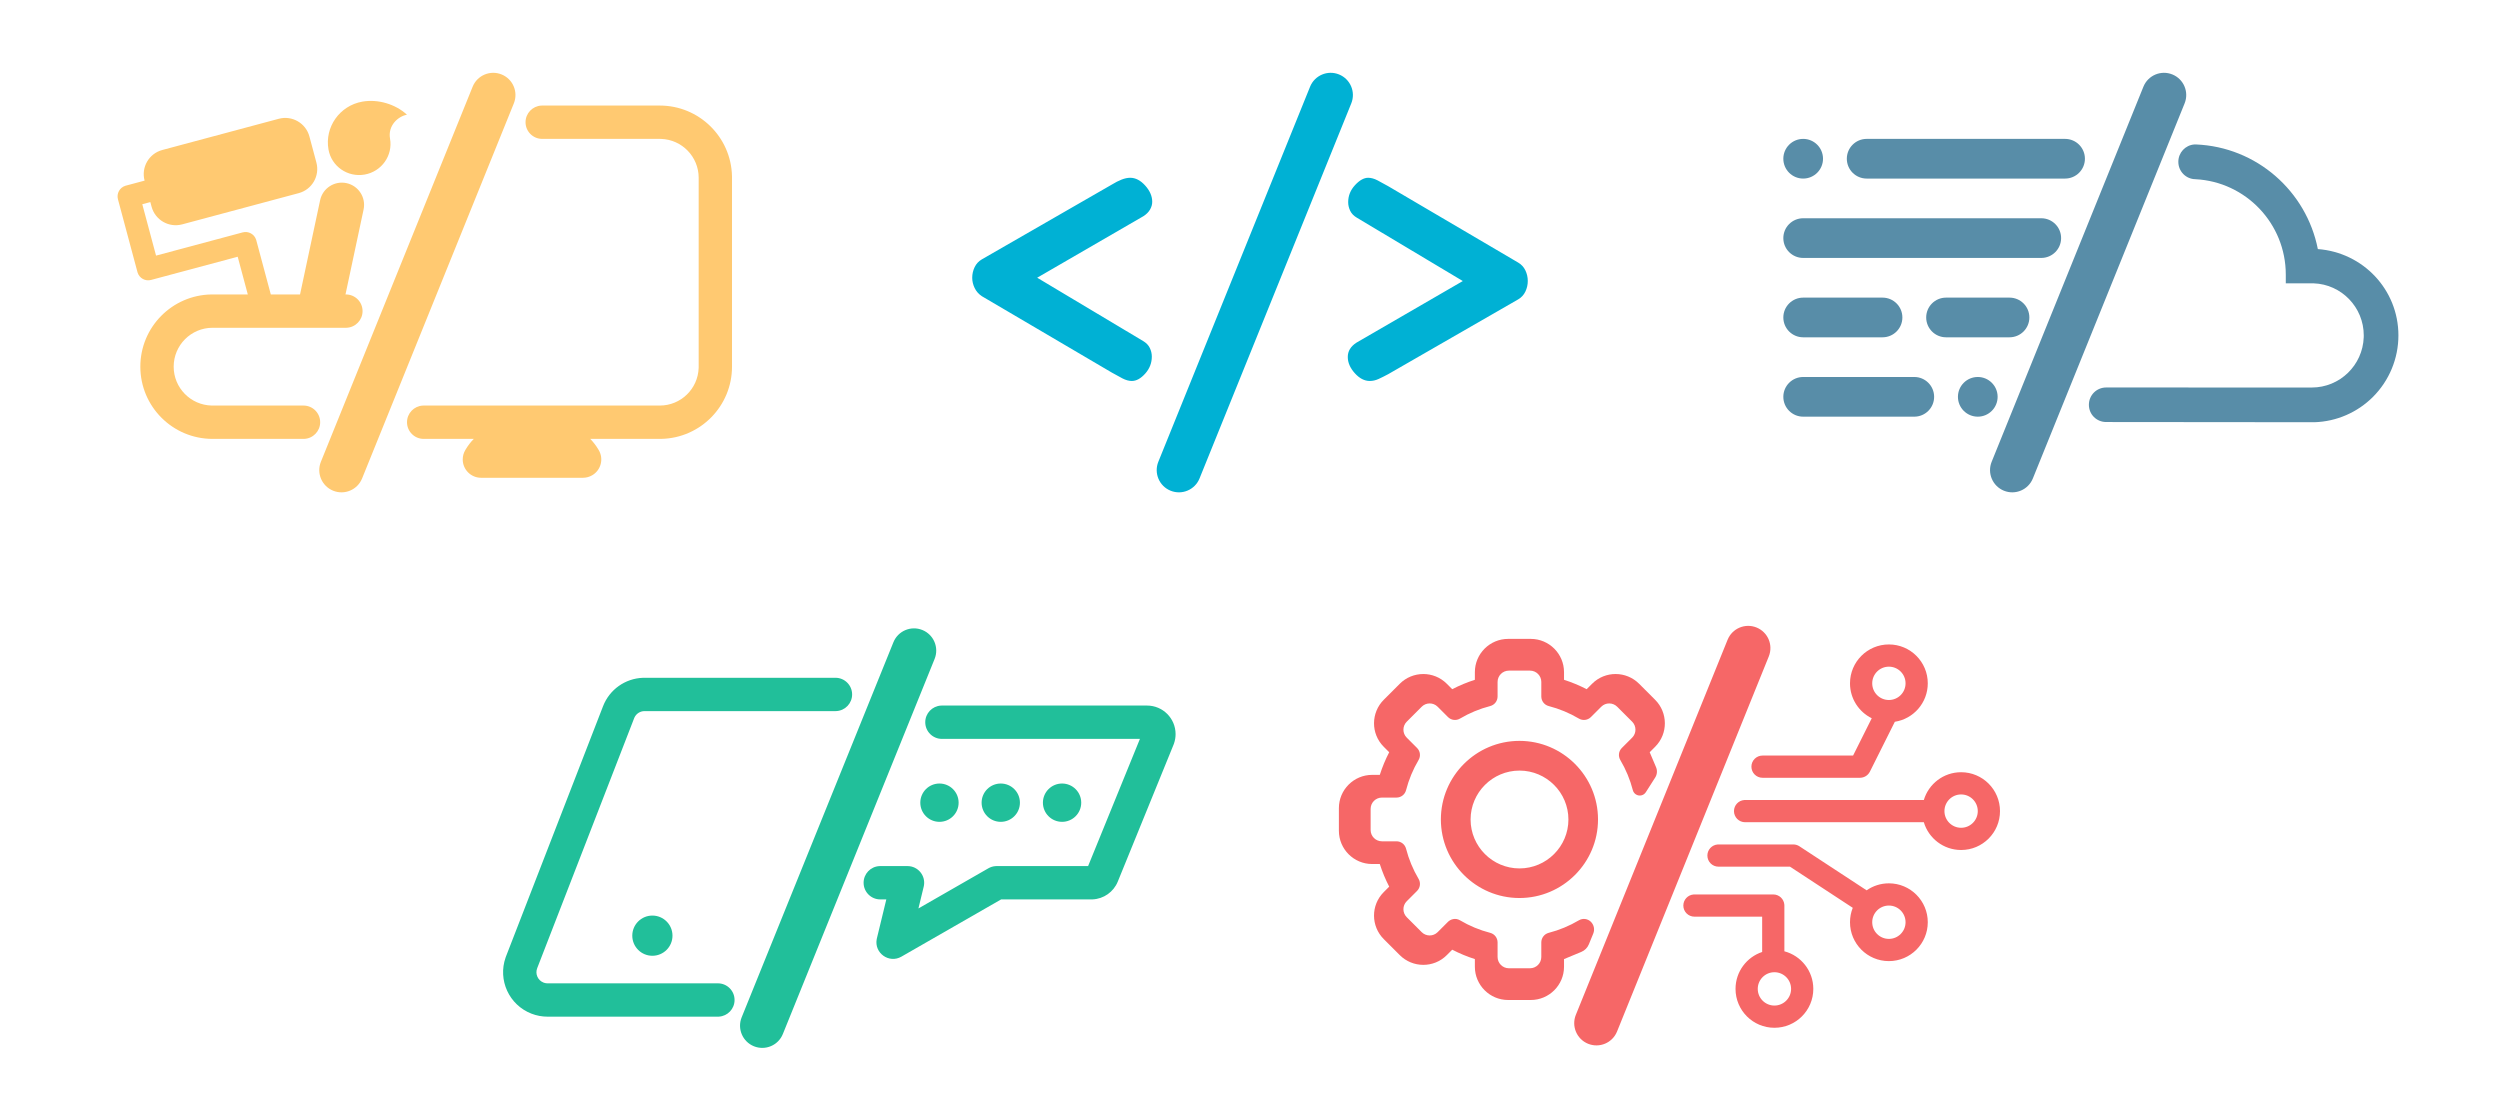 <?xml version="1.0" encoding="UTF-8"?>
<svg width="900px" height="400px" viewBox="0 0 900 400" version="1.1" xmlns="http://www.w3.org/2000/svg" xmlns:xlink="http://www.w3.org/1999/xlink">
    <!-- Generator: Sketch 59 (86127) - https://sketch.com -->
    <title>Banner / Color</title>
    <desc>Created with Sketch.</desc>
    <g id="Banner-/-Color" stroke="none" stroke-width="1" fill="none" fill-rule="evenodd">
        <g id="Group-2">
            <g id="Group">
                <g id="Icons-/-Webdesign-/-Color" fill="#FFC971">
                    <g id="Group" transform="translate(42, 22)">
                        <path d="M69.386,27.125 L71.9,36.509 C73.187,41.31 70.338,46.245 65.537,47.531 L23.588,58.771 C18.787,60.058 13.852,57.209 12.565,52.407 L12.119,50.748 L11.983,50.788 L9.224,51.528 L14.178,70.019 L45.364,61.662 C47.431,61.109 49.554,62.28 50.204,64.293 L50.263,64.491 L55.49,84 L66.016,84.001 C67.761,75.812 70.17,64.507 73.243,50.083 C74.164,45.762 78.413,43.005 82.734,43.926 C87.056,44.846 89.812,49.096 88.892,53.417 C86.155,66.261 83.983,76.455 82.376,84 L82.523,84 C85.837,84 88.523,86.686 88.523,90 C88.523,93.238 85.957,95.878 82.748,95.996 L82.523,96 L34.523,96 C26.791,96 20.523,102.268 20.523,110 C20.523,117.627 26.623,123.83 34.21,123.997 L34.523,124 L67.261,124 C70.575,124 73.261,126.686 73.261,130 C73.261,133.238 70.696,135.878 67.486,135.996 L67.261,136 L34.523,136 C20.164,136 8.523,124.359 8.523,110 C8.523,95.784 19.932,84.233 34.093,84.003 L34.523,84 L47.208,83.999 L43.571,70.425 L12.385,78.781 C10.318,79.335 8.195,78.164 7.544,76.15 L7.486,75.953 L0.461,49.735 C-0.093,47.668 1.078,45.545 3.092,44.894 L3.289,44.836 L9.913,43.061 C9.959,43.049 10.005,43.037 10.051,43.027 L10.051,43.024 C8.764,38.223 11.614,33.288 16.415,32.001 L58.364,20.761 C63.165,19.475 68.1,22.324 69.386,27.125 Z M104.508,19.299 C101.406,19.846 97.567,23.125 98.412,27.917 C99.481,33.977 95.387,39.765 89.268,40.844 C83.149,41.923 77.323,37.885 76.254,31.824 C74.829,23.743 80.288,16.026 88.446,14.588 C93.986,13.611 100.324,15.435 104.508,19.299 Z" id="Combined-Shape" fill-rule="nonzero"></path>
                        <g id="Icons-/-_Res-/-Slash" transform="translate(70.523, 0)" fill-rule="nonzero">
                            <path d="M29.764,6.895 L29.694,152.554 C29.692,156.972 33.272,160.556 37.69,160.558 C42.108,160.56 45.692,156.98 45.694,152.562 L45.764,6.902 C45.766,2.484 42.186,-1.099 37.768,-1.102 C33.35,-1.104 29.766,2.476 29.764,6.895 Z" id="Line-4" transform="translate(37.729, 79.728) rotate(22) translate(-37.729, -79.728) "></path>
                        </g>
                        <g id="Group-36" transform="translate(104.523, 16)">
                            <path d="M48.671,0 L91,0 C105.154,0 116.667,11.31 116.993,25.386 L117,26 L117,94 C117,108.154 105.69,119.667 91.614,119.993 L91,120 L65.959,119.999 C67.044,121.106 68.009,122.348 68.826,123.71 L69,124 C70.876,127.127 69.862,131.183 66.735,133.059 C65.709,133.675 64.535,134 63.338,134 L26.662,134 C23.015,134 20.059,131.044 20.059,127.397 C20.059,126.2 20.384,125.026 21,124 L21.174,123.71 C21.991,122.348 22.956,121.106 24.041,119.999 L6,120 C2.686,120 0,117.314 0,114 C0,110.805 2.498,108.193 5.647,108.01 L6,108 L91,108 C98.571,108 104.738,101.99 104.992,94.481 L105,94 L105,26 C105,18.429 98.99,12.262 91.481,12.008 L91,12 L48.671,12 C45.358,12 42.671,9.314 42.671,6 C42.671,2.805 45.169,0.193 48.319,0.01 L48.671,0 L91,0 L48.671,0 Z" id="Path"></path>
                        </g>
                    </g>
                </g>
                <g id="Icons-/-DevWeb-/-Color" transform="translate(300, 0)" fill="#00B1D4">
                    <g id="Icons-/-_Res-/-Slash" stroke-width="1" fill-rule="evenodd" transform="translate(114, 22)">
                        <path d="M29.764,6.895 L29.694,152.554 C29.692,156.972 33.272,160.556 37.69,160.558 C42.108,160.56 45.692,156.98 45.694,152.562 L45.764,6.902 C45.766,2.484 42.186,-1.099 37.768,-1.102 C33.35,-1.104 29.766,2.476 29.764,6.895 Z" id="Line-4" fill-rule="nonzero" transform="translate(37.729, 79.728) rotate(22) translate(-37.729, -79.728) "></path>
                    </g>
                    <path d="M73.387,99.978 L111.488,122.752 C112.64,123.424 113.456,124.264 113.936,125.272 C114.416,126.28 114.656,127.312 114.656,128.368 C114.656,130.672 113.864,132.712 112.28,134.488 C110.696,136.264 109.088,137.152 107.456,137.152 C106.4,137.152 105.272,136.84 104.072,136.216 C102.872,135.592 101.6,134.896 100.256,134.128 L53.456,106.624 C52.304,105.856 51.44,104.872 50.864,103.672 C50.288,102.472 50,101.248 50,100 C50,98.656 50.288,97.384 50.864,96.184 C51.44,94.984 52.304,94.048 53.456,93.376 L100.256,66.448 C101.504,65.68 102.68,65.08 103.784,64.648 C104.888,64.216 105.92,64 106.88,64 C108.8,64 110.6,64.936 112.28,66.808 C113.96,68.68 114.8,70.624 114.8,72.64 C114.8,73.6 114.536,74.536 114.008,75.448 C113.48,76.36 112.688,77.152 111.632,77.824 L73.387,99.978 Z M226.613,101.174 L188.512,78.4 C187.36,77.728 186.544,76.888 186.064,75.88 C185.584,74.872 185.344,73.84 185.344,72.784 C185.344,70.48 186.16,68.44 187.792,66.664 C189.424,64.888 191.008,64 192.544,64 C193.6,64 194.728,64.312 195.928,64.936 C197.128,65.56 198.4,66.256 199.744,67.024 L246.544,94.528 C247.696,95.2 248.56,96.136 249.136,97.336 C249.712,98.536 250,99.808 250,101.152 C250,102.496 249.712,103.768 249.136,104.968 C248.56,106.168 247.696,107.104 246.544,107.776 L199.744,134.704 C198.496,135.376 197.344,135.952 196.288,136.432 C195.232,136.912 194.176,137.152 193.12,137.152 C191.2,137.152 189.4,136.216 187.72,134.344 C186.04,132.472 185.2,130.528 185.2,128.512 C185.2,127.456 185.464,126.496 185.992,125.632 C186.52,124.768 187.312,124 188.368,123.328 L226.613,101.174 L226.613,101.174 Z" id="&lt;&gt;" fill-rule="nonzero"></path>
                </g>
                <g id="Icons-/-DevOps-/-Color" transform="translate(600, 0)" fill="#588DA8">
                    <g id="Icons-/-_Res-/-Slash" stroke-width="1" fill-rule="evenodd" transform="translate(114, 22)">
                        <path d="M29.764,6.895 L29.694,152.554 C29.692,156.972 33.272,160.556 37.69,160.558 C42.108,160.56 45.692,156.98 45.694,152.562 L45.764,6.902 C45.766,2.484 42.186,-1.099 37.768,-1.102 C33.35,-1.104 29.766,2.476 29.764,6.895 Z" id="Line-4" fill-rule="nonzero" transform="translate(37.729, 79.728) rotate(22) translate(-37.729, -79.728) "></path>
                    </g>
                    <g id="Group-11-Copy-2" stroke-width="1" fill-rule="evenodd" transform="translate(42, 50)">
                        <path d="M70,85.714 C73.945,85.714 77.143,88.912 77.143,92.857 C77.143,96.802 73.945,100 70,100 C66.055,100 62.857,96.802 62.857,92.857 C62.857,88.912 66.055,85.714 70,85.714 Z M47.143,85.714 C51.088,85.714 54.286,88.912 54.286,92.857 C54.286,96.802 51.088,100 47.143,100 L7.143,100 C3.198,100 -1.95399252e-14,96.802 -1.95399252e-14,92.857 C-1.95399252e-14,88.912 3.198,85.714 7.143,85.714 L47.143,85.714 Z M81.429,57.143 C85.373,57.143 88.571,60.341 88.571,64.286 C88.571,68.231 85.373,71.429 81.429,71.429 L58.571,71.429 C54.627,71.429 51.429,68.231 51.429,64.286 C51.429,60.341 54.627,57.143 58.571,57.143 L81.429,57.143 Z M35.714,57.143 C39.659,57.143 42.857,60.341 42.857,64.286 C42.857,68.231 39.659,71.429 35.714,71.429 L7.143,71.429 C3.198,71.429 -4.4408921e-14,68.231 -4.4408921e-14,64.286 C-4.4408921e-14,60.341 3.198,57.143 7.143,57.143 L35.714,57.143 Z M92.857,28.571 C96.802,28.571 100,31.769 100,35.714 C100,39.659 96.802,42.857 92.857,42.857 L7.143,42.857 C3.198,42.857 -1.77635684e-15,39.659 -1.77635684e-15,35.714 C-1.77635684e-15,31.769 3.198,28.571 7.143,28.571 L92.857,28.571 Z M7.143,-1.33226763e-14 C11.088,-1.33226763e-14 14.286,3.198 14.286,7.143 C14.286,11.088 11.088,14.286 7.143,14.286 C3.198,14.286 -1.42108547e-14,11.088 -1.42108547e-14,7.143 C-1.42108547e-14,3.198 3.198,-1.33226763e-14 7.143,-1.33226763e-14 Z M101.429,-1.33226763e-14 C105.373,-1.33226763e-14 108.571,3.198 108.571,7.143 C108.571,11.088 105.373,14.286 101.429,14.286 L30,14.286 C26.055,14.286 22.857,11.088 22.857,7.143 C22.857,3.198 26.055,-1.33226763e-14 30,-1.33226763e-14 L101.429,-1.33226763e-14 Z" id="Shape"></path>
                    </g>
                    <path d="M190.531,52 C212.359,52.9 230.305,68.778 234.424,89.67 C250.642,90.858 263.429,104.24 263.429,120.749 C263.429,129.042 260.143,136.994 254.294,142.858 C248.679,148.487 241.144,151.748 233.232,152 L158.214,151.93 C154.782,151.93 152,149.2 152,145.727 C152,142.253 154.782,139.495 158.214,139.495 L232.241,139.509 C242.356,139.509 250.596,131.464 250.942,121.408 L250.953,120.749 C250.953,110.609 242.928,102.347 232.898,102 L222.884,101.989 L222.884,98.862 C222.884,80.476 208.494,65.46 190.388,64.516 C190.388,64.516 190.397,64.515 190.414,64.512 C186.982,64.512 184.2,61.725 184.2,58.252 C184.2,54.946 186.72,52.263 189.922,52.009 L190.531,52 Z" id="Path" fill-rule="nonzero"></path>
                </g>
                <g id="Group-3" transform="translate(150, 200)">
                    <g id="Icons-/-DevMobile-/-Color">
                        <g id="Group-2" transform="translate(31.111, 22)">
                            <g id="Icons-/-_Res-/-Slash" transform="translate(82.889, 0)" fill="#21BF9A" fill-rule="nonzero">
                                <path d="M29.764,6.895 L29.694,152.554 C29.692,156.972 33.272,160.556 37.69,160.558 C42.108,160.56 45.692,156.98 45.694,152.562 L45.764,6.902 C45.766,2.484 42.186,-1.099 37.768,-1.102 C33.35,-1.104 29.766,2.476 29.764,6.895 Z" id="Line-4" transform="translate(37.729, 79.728) rotate(22) translate(-37.729, -79.728) "></path>
                            </g>
                            <g id="Group" transform="translate(0, 22)" fill="#21BF9A" fill-rule="nonzero">
                                <path d="M50.913,0 L119.653,0 C122.967,0 125.653,2.686 125.653,6 C125.653,9.195 123.156,11.807 120.006,11.99 L119.653,12 L50.913,12 C49.372,12 47.979,12.884 47.315,14.253 L47.184,14.554 L12.275,104.554 C11.476,106.613 12.498,108.93 14.558,109.729 C14.904,109.863 15.266,109.949 15.634,109.983 L16.004,110 L77.331,110 C80.645,110 83.331,112.686 83.331,116 C83.331,119.195 80.834,121.807 77.684,121.99 L77.331,122 L16.004,122 C14.025,122 12.063,121.633 10.218,120.917 C2.138,117.783 -1.95,108.807 0.911,100.69 L1.087,100.214 L35.996,10.214 C38.316,4.233 43.973,0.234 50.349,0.01 L50.913,0 L119.653,0 L50.913,0 Z M53.747,85.605 C57.744,85.605 60.984,88.845 60.984,92.842 C60.984,96.839 57.744,100.079 53.747,100.079 C49.75,100.079 46.51,96.839 46.51,92.842 C46.51,88.845 49.75,85.605 53.747,85.605 Z" id="Shape"></path>
                            </g>
                            <g id="Group-28-Copy-2" transform="translate(128.889, 32)">
                                <path d="M29.092,2.27373675e-13 L102.93,2.27373675e-13 C108.608,2.27373675e-13 113.211,4.603 113.211,10.281 C113.211,11.421 113.021,12.551 112.651,13.627 L112.451,14.159 L92.395,63.387 C90.877,67.114 87.33,69.599 83.337,69.778 L82.874,69.788 L50.406,69.788 L14.504,90.395 C10.032,92.962 4.679,89.072 5.616,84.104 L5.686,83.779 L9.075,69.788 L6.897,69.788 C3.583,69.788 0.897,67.102 0.897,63.788 C0.897,60.593 3.394,57.981 6.544,57.799 L6.897,57.788 L16.702,57.788 C20.469,57.788 23.273,61.208 22.606,64.858 L22.533,65.201 L20.634,73.041 L45.819,58.585 C46.598,58.137 47.466,57.872 48.358,57.805 L48.806,57.788 L81.718,57.788 L100.373,12 L29.092,12 C25.779,12 23.092,9.314 23.092,6 C23.092,2.805 25.59,0.193 28.74,0.01 L29.092,2.27373675e-13 L102.93,2.27373675e-13 L29.092,2.27373675e-13 Z M28.207,28.069 C32.016,28.069 35.103,31.157 35.103,34.966 C35.103,38.774 32.016,41.862 28.207,41.862 C24.398,41.862 21.31,38.774 21.31,34.966 C21.31,31.157 24.398,28.069 28.207,28.069 Z M50.276,28.069 C54.085,28.069 57.172,31.157 57.172,34.966 C57.172,38.774 54.085,41.862 50.276,41.862 C46.467,41.862 43.379,38.774 43.379,34.966 C43.379,31.157 46.467,28.069 50.276,28.069 Z M72.345,28.069 C76.154,28.069 79.241,31.157 79.241,34.966 C79.241,38.774 76.154,41.862 72.345,41.862 C68.536,41.862 65.448,38.774 65.448,34.966 C65.448,31.157 68.536,28.069 72.345,28.069 Z" id="Shape" fill="#21BF9A" fill-rule="nonzero"></path>
                                <g id="Group-18" transform="translate(21.31, 28.069)"></g>
                            </g>
                        </g>
                    </g>
                    <g id="Icons-/-Maker-/-Color" transform="translate(300, 0)" fill="#F66767">
                        <g id="Line-5" transform="translate(32, 22)">
                            <path d="M112.07,5.996 L112,151.656 C111.998,156.074 115.578,159.657 119.996,159.659 C124.414,159.662 127.998,156.082 128,151.663 L128.07,6.004 C128.072,1.586 124.492,-1.998 120.074,-2 C115.656,-2.002 112.072,1.578 112.07,5.996 Z" id="Line-4" fill-rule="nonzero" transform="translate(120.035, 78.83) rotate(22) translate(-120.035, -78.83) "></path>
                            <g id="interface-(1)" transform="translate(0, 8)" fill-rule="nonzero">
                                <path d="M69.08,0 C75.678,0 81.047,5.369 81.047,11.967 L81.047,14.728 C83.852,15.624 86.578,16.755 89.197,18.11 L91.153,16.154 C95.89,11.411 103.479,11.55 108.079,16.156 L113.846,21.922 C118.454,26.525 118.586,34.112 113.844,38.849 L111.89,40.803 L114.179,46.193 C114.694,47.406 114.579,48.796 113.87,49.908 L110.491,55.205 C109.725,56.406 108.13,56.758 106.93,55.992 C106.38,55.641 105.983,55.095 105.82,54.463 C105.82,54.463 105.82,54.463 105.82,54.463 C104.836,50.65 103.318,46.995 101.31,43.599 C100.484,42.201 100.709,40.422 101.856,39.274 L105.576,35.555 C107.183,33.949 107.141,31.375 105.577,29.812 L100.19,24.425 C98.628,22.862 96.053,22.816 94.447,24.424 L90.727,28.144 C89.579,29.293 87.799,29.517 86.402,28.691 C83.006,26.682 79.351,25.165 75.538,24.181 C73.968,23.776 72.871,22.36 72.871,20.738 L72.871,15.487 C72.871,13.248 71.048,11.426 68.809,11.426 L61.192,11.426 C58.952,11.426 57.13,13.248 57.13,15.487 L57.13,20.738 C57.13,22.359 56.033,23.775 54.463,24.18 C50.65,25.164 46.995,26.682 43.598,28.69 C42.201,29.517 40.422,29.292 39.274,28.144 L35.555,24.425 C33.951,22.82 31.376,22.857 29.812,24.423 L24.425,29.811 C22.865,31.369 22.812,33.944 24.423,35.553 L28.144,39.274 C29.292,40.422 29.517,42.201 28.69,43.598 C26.682,46.994 25.165,50.649 24.181,54.462 C23.775,56.033 22.359,57.13 20.738,57.13 L15.487,57.13 C13.248,57.13 11.426,58.952 11.426,61.191 L11.426,68.809 C11.426,71.048 13.248,72.87 15.487,72.87 L20.738,72.87 C22.359,72.87 23.775,73.967 24.18,75.537 C25.164,79.35 26.682,83.006 28.69,86.402 C29.516,87.799 29.292,89.578 28.144,90.726 L24.425,94.445 C22.817,96.051 22.859,98.625 24.423,100.188 L29.81,105.575 C31.372,107.138 33.947,107.184 35.553,105.576 L39.273,101.856 C40.119,101.01 41.879,100.293 43.598,101.31 C46.994,103.318 50.65,104.836 54.462,105.82 C56.033,106.225 57.13,107.641 57.13,109.262 L57.13,114.513 C57.13,116.752 58.952,118.574 61.191,118.574 L68.809,118.574 C71.048,118.574 72.87,116.752 72.87,114.513 L72.87,109.262 C72.87,107.641 73.968,106.225 75.538,105.82 C79.351,104.836 83.006,103.318 86.402,101.31 C87.8,100.483 89.579,100.708 90.727,101.856 C91.834,102.964 92.169,104.628 91.576,106.078 L89.985,109.964 C89.48,111.197 88.505,112.177 87.274,112.688 L81.047,115.273 L81.047,115.273 L81.047,118.033 C81.047,124.631 75.678,130 69.079,130 L60.92,130 C54.322,130 48.953,124.631 48.953,118.033 L48.953,115.272 C46.147,114.376 43.422,113.245 40.803,111.89 L38.847,113.846 C34.11,118.589 26.521,118.45 21.92,113.844 L16.154,108.078 C11.546,103.475 11.413,95.888 16.156,91.151 L18.11,89.197 C16.755,86.578 15.624,83.853 14.727,81.047 L11.967,81.047 C5.369,81.047 0,75.678 0,69.08 L0,60.92 C0,54.322 5.369,48.953 11.968,48.953 L14.728,48.953 C15.624,46.147 16.755,43.422 18.11,40.803 L16.154,38.848 C11.415,34.113 11.546,26.526 16.156,21.921 L21.923,16.154 C26.533,11.537 34.121,11.422 38.849,16.156 L40.803,18.11 C43.422,16.755 46.148,15.624 48.953,14.727 L48.953,11.967 C48.953,5.369 54.322,0 60.921,0 L69.08,0 Z M65,36.715 C80.597,36.715 93.285,49.404 93.285,65 C93.285,80.596 80.597,93.285 65,93.285 C49.403,93.285 36.715,80.596 36.715,65 C36.715,49.404 49.403,36.715 65,36.715 Z M65.021,47.412 C55.311,47.412 47.412,55.311 47.412,65.021 C47.412,74.731 55.311,82.63 65.021,82.63 C74.731,82.63 82.63,74.731 82.63,65.021 C82.63,55.311 74.731,47.412 65.021,47.412 Z" id="Shape"></path>
                            </g>
                            <g id="Group-54-Copy" transform="translate(124, 10)" fill-rule="nonzero">
                                <path d="M4,90 L32.377,90 C34.485,90 36.213,91.632 36.366,93.701 L36.377,94 L36.378,110.464 C42.372,112.048 46.791,117.508 46.791,124 C46.791,131.732 40.523,138 32.791,138 C25.059,138 18.791,131.732 18.791,124 C18.791,117.811 22.807,112.56 28.376,110.711 L28.377,98 L4,98 C1.791,98 4.54747351e-13,96.209 4.54747351e-13,94 C4.54747351e-13,91.891 1.632,90.164 3.701,90.011 L4,90 L32.377,90 L4,90 Z M32.791,118 C29.478,118 26.791,120.686 26.791,124 C26.791,127.314 29.478,130 32.791,130 C36.105,130 38.791,127.314 38.791,124 C38.791,120.686 36.105,118 32.791,118 Z M12.656,72 L39.585,72 C40.253,72 40.908,72.167 41.492,72.484 L41.778,72.654 L65.987,88.518 C68.257,86.931 71.02,86 74,86 C81.732,86 88,92.268 88,100 C88,107.732 81.732,114 74,114 C66.268,114 60,107.732 60,100 C60,98.167 60.352,96.416 60.993,94.812 L38.391,80 L12.656,80 C10.447,80 8.656,78.209 8.656,76 C8.656,73.891 10.287,72.164 12.357,72.011 L12.656,72 L39.585,72 L12.656,72 Z M74,94 C70.686,94 68,96.686 68,100 C68,103.314 70.686,106 74,106 C77.314,106 80,103.314 80,100 C80,96.686 77.314,94 74,94 Z M100,46 C107.732,46 114,52.268 114,60 C114,67.732 107.732,74 100,74 C93.659,74 88.302,69.784 86.58,64.002 L22.231,64 C20.022,64 18.231,62.209 18.231,60 C18.231,57.891 19.863,56.164 21.933,56.011 L22.231,56 L86.58,56 C88.301,50.217 93.658,46 100,46 Z M100,54 C96.686,54 94,56.686 94,60 C94,63.314 96.686,66 100,66 C103.314,66 106,63.314 106,60 C106,56.686 103.314,54 100,54 Z M74,0 C81.732,0 88,6.268 88,14 C88,21.004 82.856,26.807 76.14,27.837 L67.163,45.79 C66.485,47.145 65.1,48.001 63.585,48.001 L28.508,48.001 C26.299,48.001 24.508,46.21 24.508,44.001 C24.508,41.792 26.299,40.001 28.508,40.001 L61.113,40.001 L67.829,26.57 C63.191,24.289 60,19.517 60,14 C60,6.268 66.268,0 74,0 Z M74,8 C70.686,8 68,10.686 68,14 C68,17.314 70.686,20 74,20 C77.314,20 80,17.314 80,14 C80,10.686 77.314,8 74,8 Z" id="Shape"></path>
                            </g>
                        </g>
                    </g>
                </g>
            </g>
        </g>
    </g>
</svg>
